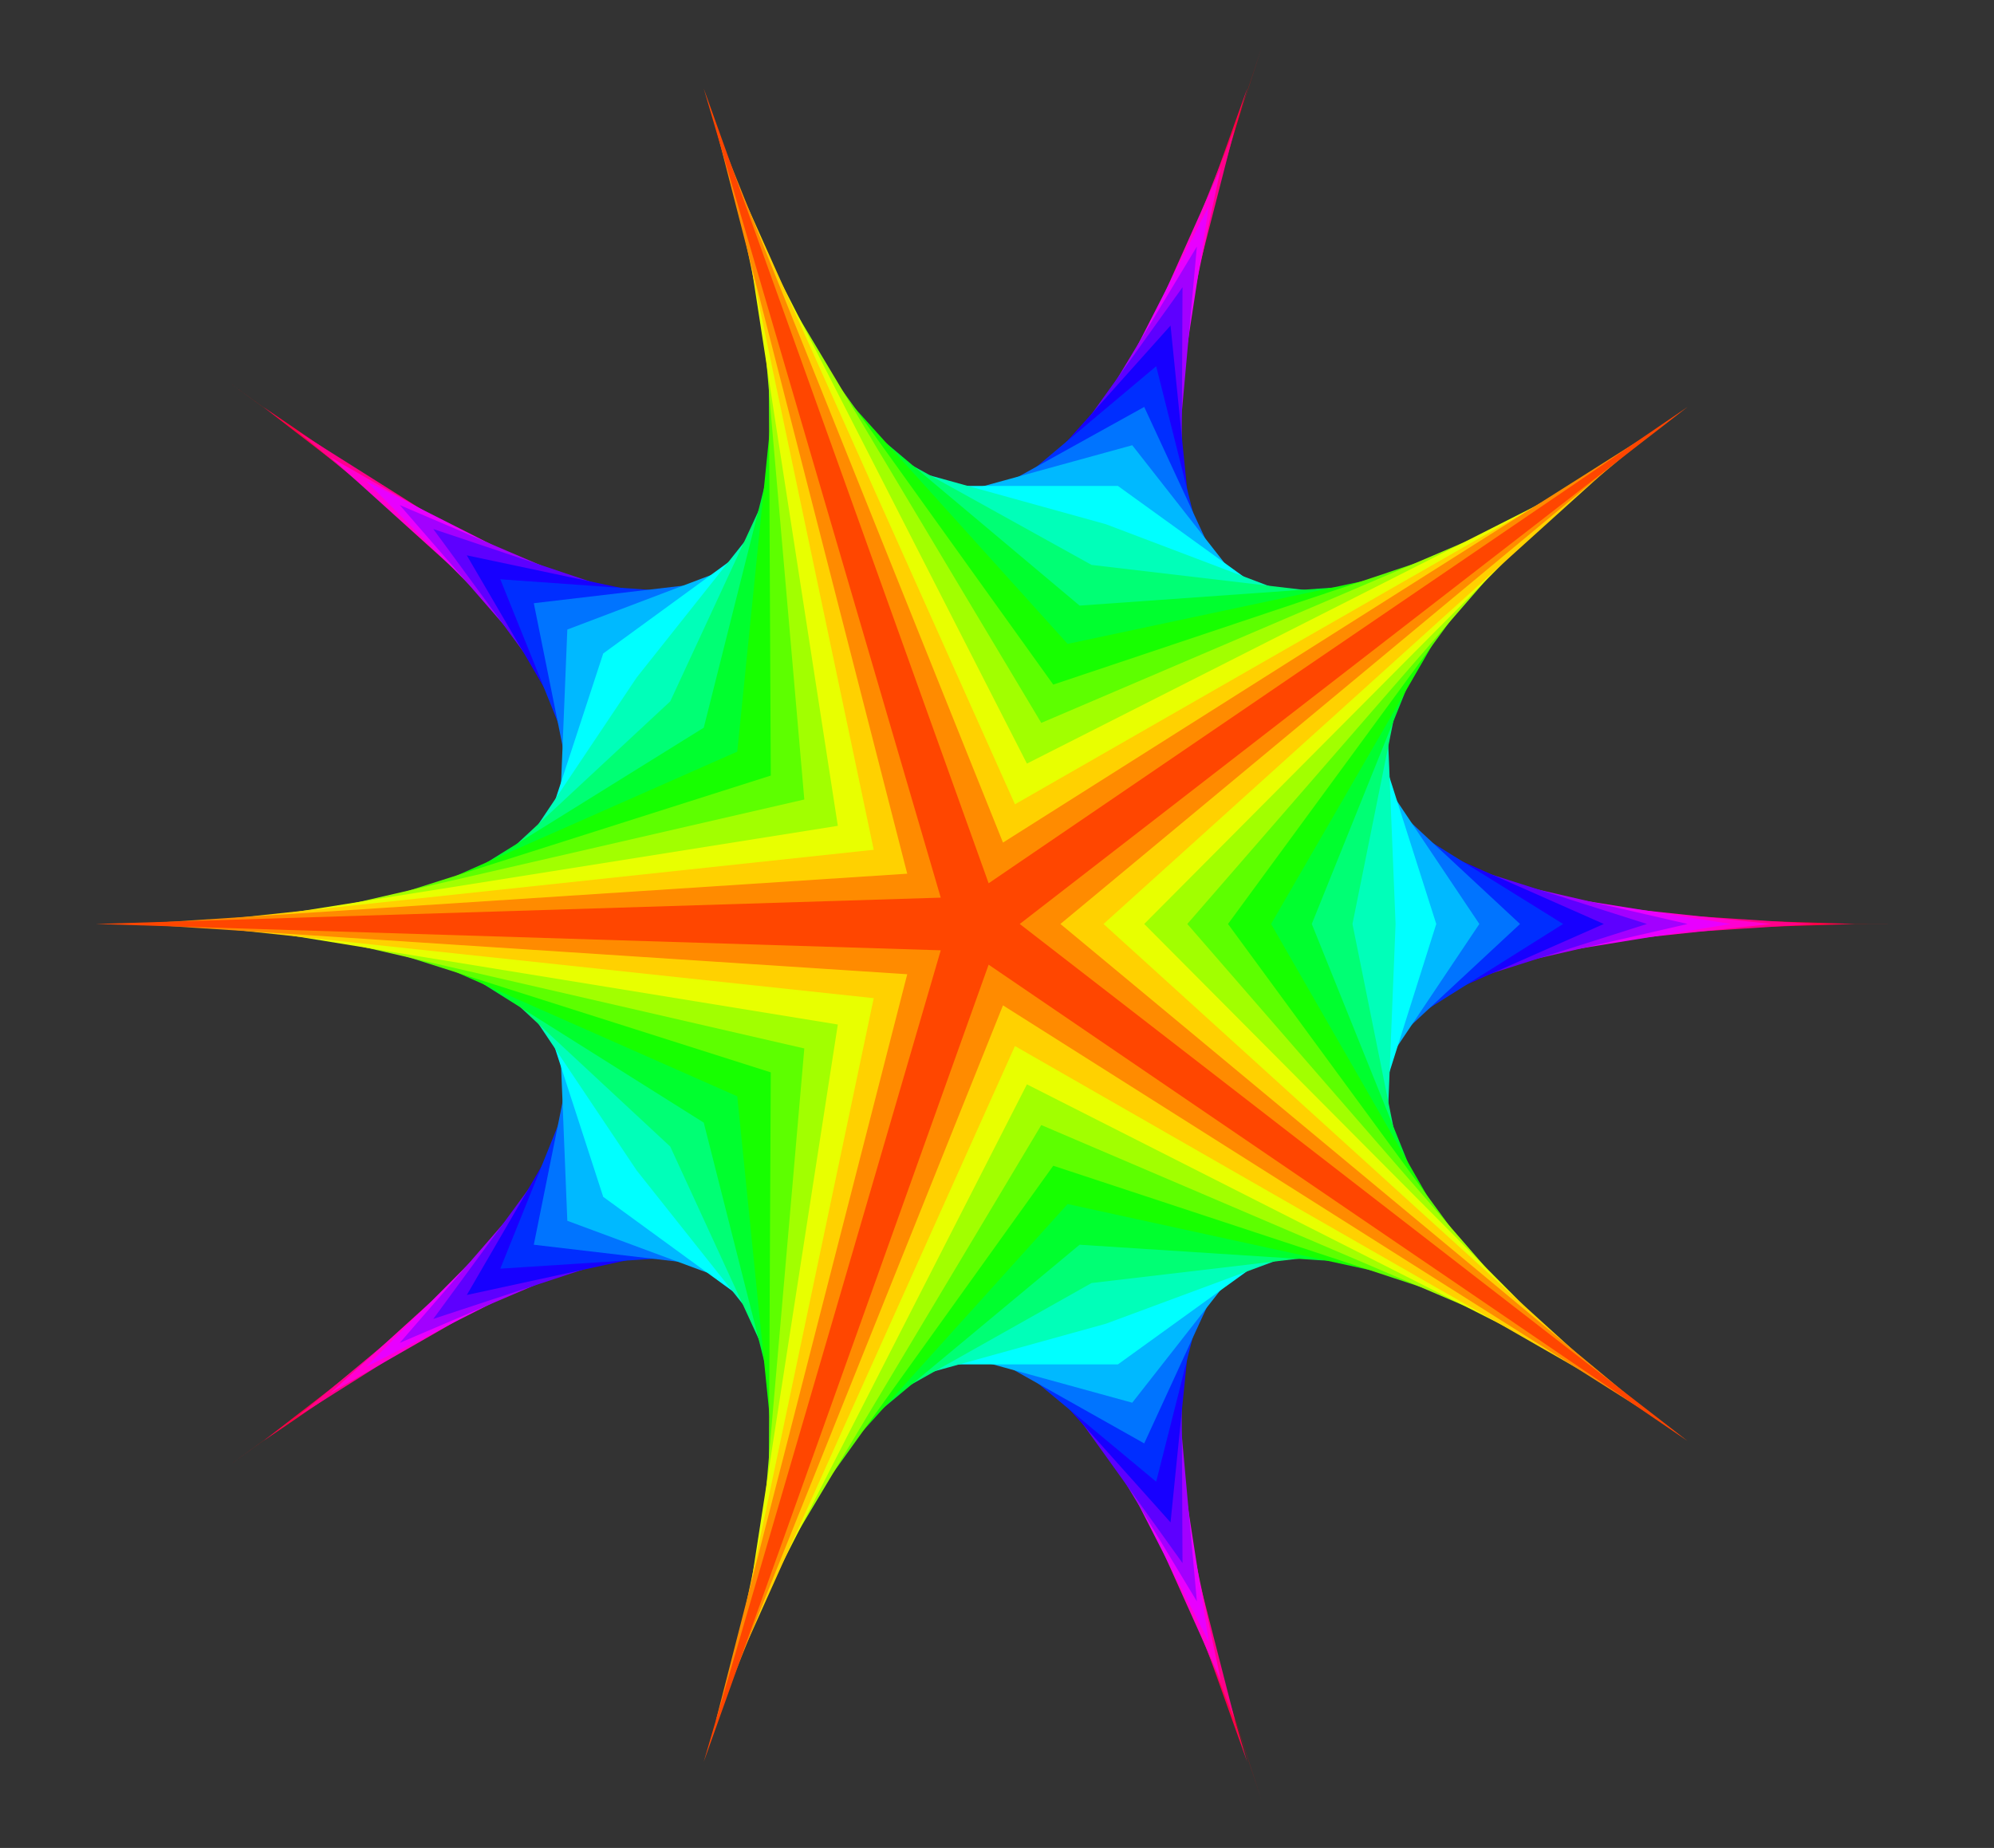 <svg xmlns="http://www.w3.org/2000/svg" 
xmlns:xlink="http://www.w3.org/1999/xlink" 
version="1.1" baseProfile="full" 
width="833" height="772" >
<rect width="100%" height="100%" fill="#333333" stroke="none"/>
<polygon points=" 793,386 408,386 527,20 407,385 96,160 407,386 96,612 407,387 527,752 408,387 793,386" fill="rgb(255,0,0)" />
<polygon points=" 775,386 422,375 521,37 402,369 110,170 389,386 110,602 402,403 521,736 422,397 775,386" fill="rgb(255,0,70)" />
<polygon points=" 758,386 436,365 516,53 397,352 124,180 372,386 124,592 397,420 516,719 436,407 758,386" fill="rgb(255,0,139)" />
<polygon points=" 740,386 450,355 510,70 391,336 138,191 354,386 138,582 391,437 510,702 450,417 740,386" fill="rgb(255,0,209)" />
<polygon points=" 723,386 465,345 505,86 386,319 153,201 337,386 153,571 386,453 505,686 465,428 723,386" fill="rgb(232,0,255)" />
<polygon points=" 705,386 479,334 500,103 380,302 167,211 319,386 167,561 380,470 500,669 479,438 705,386" fill="rgb(162,0,255)" />
<polygon points=" 688,386 493,324 494,120 375,286 181,221 302,386 181,551 375,487 494,653 493,448 688,386" fill="rgb(93,0,255)" />
<polygon points=" 670,386 507,314 489,136 370,269 195,232 285,386 195,541 370,503 489,636 507,458 670,386" fill="rgb(23,0,255)" />
<polygon points=" 653,386 521,304 483,153 364,253 209,242 267,386 209,530 364,520 483,619 521,469 653,386" fill="rgb(0,46,255)" />
<polygon points=" 635,386 535,293 478,170 359,236 223,252 250,386 223,520 359,536 478,603 535,479 635,386" fill="rgb(0,116,255)" />
<polygon points=" 618,386 549,283 473,186 353,219 237,263 232,386 237,510 353,553 473,586 549,489 618,386" fill="rgb(0,185,255)" />
<polygon points=" 600,386 564,273 467,203 348,203 252,273 215,386 252,500 348,570 467,570 564,500 600,386" fill="rgb(0,255,255)" />
<polygon points=" 583,386 578,263 462,219 343,186 266,283 197,386 266,489 343,586 462,553 578,510 583,386" fill="rgb(0,255,185)" />
<polygon points=" 565,386 592,252 456,236 337,170 280,293 180,386 280,479 337,603 456,536 592,520 565,386" fill="rgb(0,255,116)" />
<polygon points=" 548,386 606,242 451,253 332,153 294,304 162,386 294,469 332,619 451,520 606,530 548,386" fill="rgb(0,255,46)" />
<polygon points=" 531,386 620,232 446,269 326,136 308,314 145,386 308,458 326,636 446,503 620,541 531,386" fill="rgb(23,255,0)" />
<polygon points=" 513,386 634,221 440,286 321,120 322,324 127,386 322,448 321,653 440,487 634,551 513,386" fill="rgb(93,255,0)" />
<polygon points=" 496,386 648,211 435,302 316,103 336,334 110,386 336,438 316,669 435,470 648,561 496,386" fill="rgb(162,255,0)" />
<polygon points=" 478,386 662,201 429,319 310,86 350,345 92,386 350,428 310,686 429,453 662,571 478,386" fill="rgb(232,255,0)" />
<polygon points=" 461,386 677,191 424,336 305,70 365,355 75,386 365,417 305,702 424,437 677,582 461,386" fill="rgb(255,209,0)" />
<polygon points=" 443,386 691,180 419,352 299,53 379,365 57,386 379,407 299,719 419,420 691,592 443,386" fill="rgb(255,139,0)" />
<polygon points=" 426,386 705,170 413,369 294,37 393,375 40,386 393,397 294,736 413,403 705,602 426,386" fill="rgb(255,70,0)" /></svg>